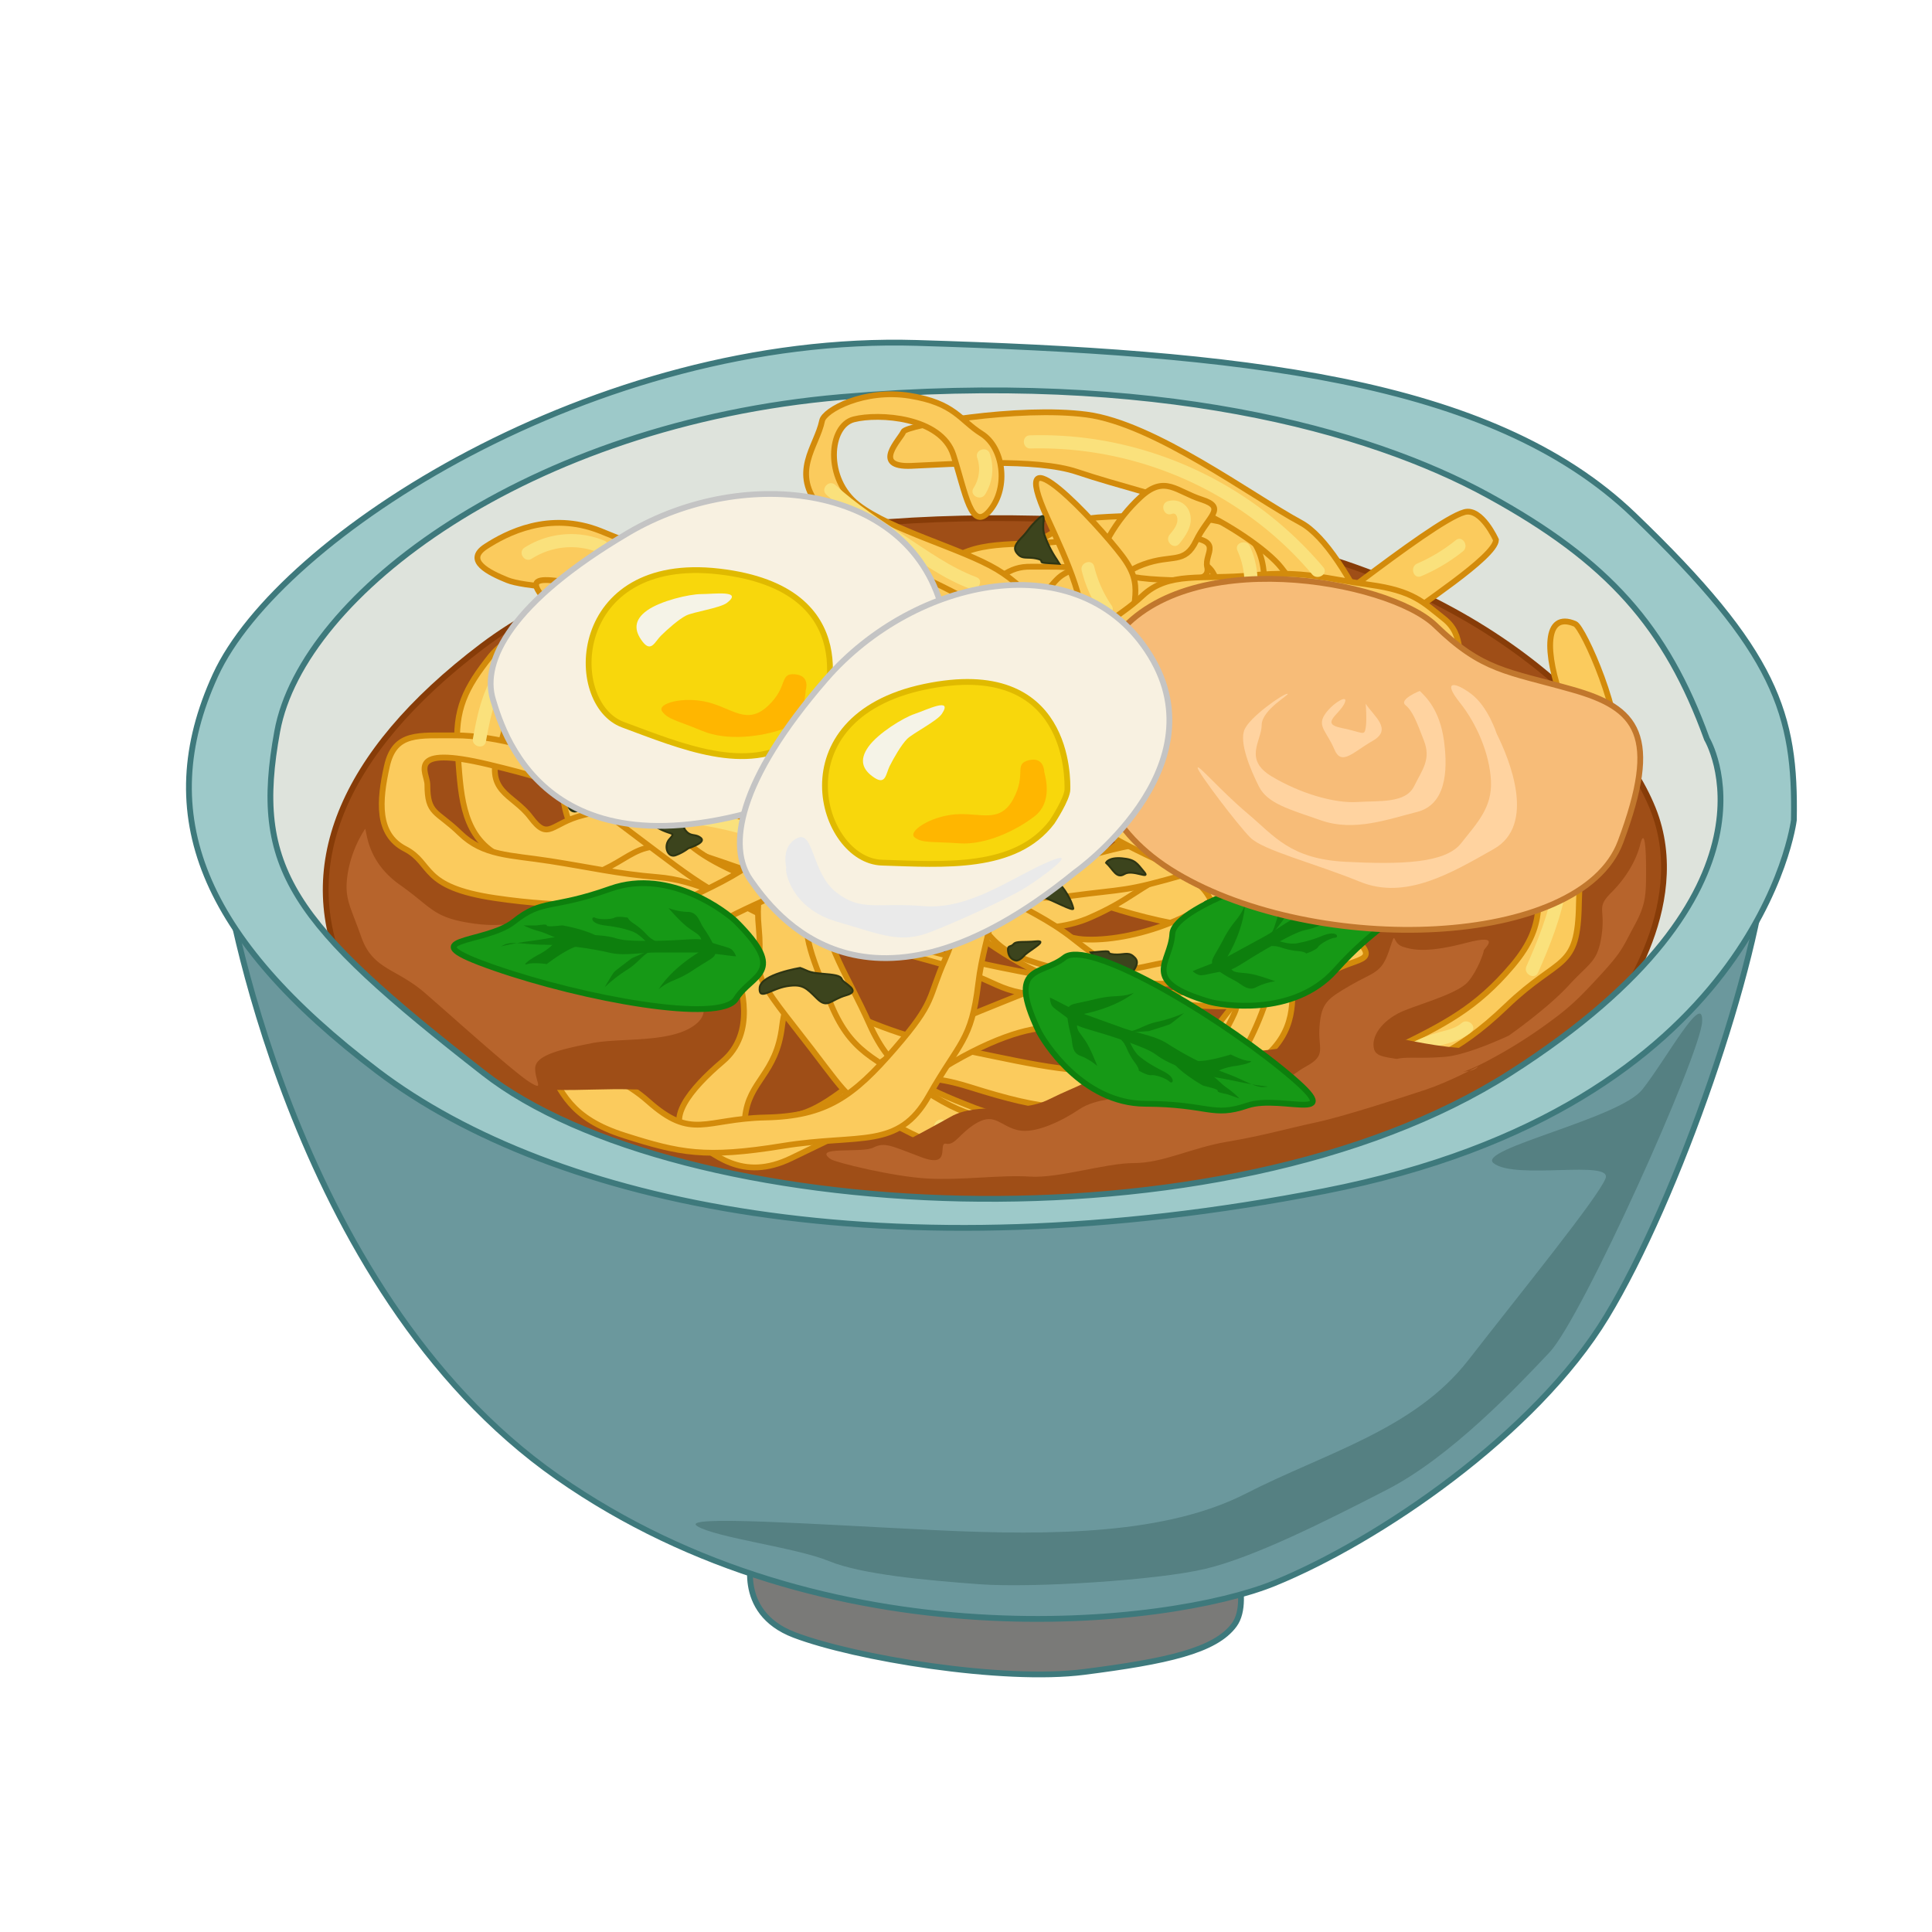 <svg xmlns="http://www.w3.org/2000/svg" viewBox="0 0 1000 1000"><defs><style>.cls-1{fill:#7a7a78;}.cls-1,.cls-2,.cls-5{stroke:#3e797c;}.cls-1,.cls-12,.cls-14,.cls-16,.cls-17,.cls-2,.cls-4,.cls-5,.cls-6,.cls-9{stroke-miterlimit:10;}.cls-1,.cls-12,.cls-14,.cls-16,.cls-17,.cls-2,.cls-4,.cls-5,.cls-6{stroke-width:3px;}.cls-2{fill:#6b989d;}.cls-3{fill:#dee3dc;}.cls-4,.cls-8{fill:#9f4e17;}.cls-4{stroke:#873c08;}.cls-5{fill:#9dc9c9;}.cls-6{fill:#fbcb5d;stroke:#d38b0b;}.cls-7{fill:#fae17c;}.cls-9{fill:#3c441d;stroke:#2e3513;}.cls-10{fill:#b7642c;}.cls-11{fill:#558082;}.cls-12{fill:#169916;stroke:#0d7f0d;}.cls-13{fill:#0d7f0d;}.cls-14{fill:#f7bc78;stroke:#c1772d;}.cls-15{fill:#ffd3a0;}.cls-16{fill:#f8f1e1;stroke:#c4c4c4;}.cls-17{fill:#f8d70c;stroke:#e0ba00;}.cls-18{fill:#f5f3e7;}.cls-19{fill:#ffb600;}.cls-20{fill:#eaeaea;}</style></defs><title>noodle</title><g id="Layer_2" data-name="Layer 2"><path class="cls-1" d="M389.65,803.87s-9.86,30.45,21.47,42.37,107.71,24.58,150.12,19.14S629,854.47,638.85,841s-4.19-46.34-4.19-46.34Z"/><path class="cls-2" d="M116.5,453.5s32,213,172,311,317,77,371,55,135-77,172-138,79-183,83-240S116.5,453.5,116.5,453.5Z"/><path class="cls-3" d="M210.5,543.5s-95-66-88-132,35-109,82-139,159-90,288-85,246,25,299,59,121,76,120,141-61,138-98,161-113,60-172,69-215,20-318-13S210.5,543.5,210.5,543.5Z"/><path class="cls-4" d="M833.5,524.5s43-54,22-106-105-132-251-146-281,6-355,62-97,116-70,172S328,615.75,421.77,623.13s206.91-1.49,281.32-22.06S833.5,524.5,833.5,524.5Z"/><path class="cls-5" d="M845.5,266.5c-74-71-205-84-371-89s-330,100-363,172-7,136,84,205,265,106,490,62,243-192,243-192C929.5,369.5,919.5,337.5,845.5,266.5Zm-64,289c-149,95-431,78-531,0s-120-106-107-177,130-159,292-173,273,17,335,51,92,68,113,126C883.5,382.5,930.5,460.5,781.5,555.5Z"/><path class="cls-6" d="M815.27,322.93c4.22,1.8,25.42,48.94,21.52,69.67S819.88,429.66,794.45,428s-35.28-7.39-51.14,6.32S686.16,491.64,613,479s-132.56-53.9-139.07-77.61,29.26-84.2,52.61-98.92,74.56-35.44,97.37-30.94,96,48.63,105.31,57.82,22.69,33.3,2.73,31.42-63.76-48-103.59-49.68-91,3.25-105,29.22-29.49,63-16.65,74.74S573.82,445.78,607,451.2s81.35-4.89,93.19-16.37S717.77,414.2,736.78,410s50.65-1.51,57.85-9.36,23.45-12.66,14.14-37.62S799.21,316.09,815.27,322.93Z"/><path class="cls-6" d="M774.32,279.46c-.3,8.93-41,34.68-52.24,44.07s-11.79,28.61-13.73,47.2-24.74,77.84-45.92,95.21-75.84,53.31-114.74,41.28-102.52-72.33-108.76-89.88,8.73-51.79,26.22-59.4,33.11-11,57.35-5.22,46.7,33.62,69,11.41,47.16-50.7,36.13-68.05-68.83-6.62-79.39,2.75-24.43,37.38-34,38.48-26.83-2.27-21.15-13.48,45.65-54.07,75-56,65.73-1.47,76.41,7.66,15,29.51.37,56.19S606.91,386.77,579.55,388s-46.76-3.46-63.62-13-47.63-7.54-52.09.19.67,47.27,5.93,58,66,51.3,90.71,53,67.35-11.82,82.74-36.48,37-64,40.23-84S682.72,317,704,301s45.16-33.48,54-35.92S774.32,279.46,774.32,279.46Z"/><path class="cls-6" d="M716.25,410.83c5-3.66,17.44-24.74,14.14-37.62s-31.75-89-57.12-102.68-75.65-51.29-110.81-55.94-93.67,5.42-94.89,8.9-17,18.56,4.19,17.64S536,237,557.57,244.28s45.09,12.44,61.16,19.29,37.23,21,44.49,30.29,21.08,27.88,27.95,44,19.47,38.23,20.8,53.25S714.26,412.29,716.25,410.83Z"/><path class="cls-6" d="M420.9,348.89c-5.42,1.6-43.11,1.86-65.48,7.62s-37.48,20.82-36.09,37.21,2.16,34.17,16.92,42.45,25.45,18.09,54.4,21.64,47.65,8.22,72.84,4.39,29.33-3.33,47.54-10.28,24-16.12,35-13.85,9.07,19.48-15.92,28.1-45.75,19.8-75.86,21.1S408,493.39,379.48,485s-39.26-4.47-57.22-23.57-28.67-28.92-30.95-50.07-19.18-31.39,10.63-55.3,35-30.3,66.52-31S394.94,319.16,420,327s24.95,22.23,16.74,22.58A99.35,99.35,0,0,1,420.9,348.89Z"/><path class="cls-6" d="M251.48,282.87c10.6-6.87,32.79-18.56,59.29-8.05s46.78,19.91,55.94,41.45,12,24.16,19,42.36,8.47,27.69,10.1,46.49.83,47.63,2.52,55.1,13.13,50.15,32,59.62S468.8,537.37,502,544.16s61.6,13.79,85.34,8,35.25-9.06,42.3-20.33,17.11-16.51,14.91-35.61-11.86-36.5-6.56-40.84,11.23-12.49,18.45-2.68,12.62,39.72,12.47,52.07,2.61,28.67-15.27,43.15,5.23,25.83-48.91,26.11-62.31,1.32-102.62-11.33-21.5,9.84-65.46-23.9-45.09-28.21-50.85-50.59S378,450.81,378,435.73s-1.86-58.87-7.12-69.6-8.3-17.47-17.84-32.13-12.49-19.34-34-24.58-47.54-5.49-56.61-9.21S240.15,290.21,251.48,282.87Z"/><path class="cls-6" d="M390.77,333.74c-14.11-6.31-50.45-9.47-73.11-10.55s-50.72.13-63.72,16.46-18.69,27.54-17.09,48.72,1.83,42.42,19.44,53.31,11.86,20.73,42.38,13.25,27.73-24.51,62.5-13,43.87,15.93,64,21.91,17.72,13.63,55.47,14.74,62.61,5.52,83.47-3.61,24.69-15.46,44.18-24.52,26.89-12.13,40-26.41,16.81-23.34,26.51-36.79,20.12-26.23,23.78-36.67,16.33-18.52-.59-13.68-16.9,5.53-35.4,21.41-18.3,20.67-30.86,31.49-23.59,25-40.22,36.7-35.59,33.06-56.8,34-38.07,7.13-69.39-3.85-47.59-22.62-67-27.95-23.23-14.08-44.56-15.9S319,417.72,302,421.88s-17.91,13.8-27.36,1.18-24.54-12.65-16-37,3.05-40.58,27.65-42.33,34.06-4.89,64.52,2,29.92,10.36,49.25,13.64,26.9,10.79,39.75,3.23S464.86,351.1,476,339s5.12-8.45,22.94-24.3,23.06-21.56,34.72-21.38,13.68-.59,29.53,1.47,22.13,4.52,37.24,5.24,26.09.93,24.4-6.54,9.67-14.12-13.71-15.85-41.17.4-63.32,2.73-44.24-1.51-58.73,12.14-15.51,21.91-28.09,32S406.14,340.61,390.77,333.74Z"/><path class="cls-6" d="M425.51,217.77c-2.78,13.57-16.66,26.77-.78,45.27s10.16,13.27,38.92,28.48,37,16.22,46.46,28.15S534.44,343.29,532.8,353s1.81,16.25-10.5,29.87-22.53,14.74-26.91,24.53-10.45,27.86,4.39,38.19,23.59,22.29,53.57,18.25,28-1.9,61.19-11.56,52.74-16.67,80.2-31.57S730.35,404.06,738,390s14.4-15.7,12.89-34.83,2.09-30.94-14-38.47-19-11.07-34-10-17.12-.16-27.62,10.57-10.81,14.93-21.87,22.92-12.23,12.83-32.16,11.63-24.69-.3-31.91-8.9-16.46-2.92-12.18-21.51-.07-23.88,14.78-29.32,21.2.28,27.2-12.23,16.09-17.06,2.88-21.29-19.06-12.88-31.59-1.38-22.76,28.41-24.16,43.55-6.74,34.56,1.86,43.1,19.56,24.51,36.7,24.46,24.24,5.8,43.61-6,18-25,40-25.13,30.59-6.71,36.57,4.69,19.33,19,6.92,33.28-45.25,31.43-62.77,38.36-57.45,18.93-84,24.19-43.41,14.84-59,1.83-16.29-30.11-1.77-43.07,34.18-33.7,29.28-52-19.5-38.91-37.79-49.78S461.2,274.48,444,261.18s-15-40.82-2.08-44.12,45.18-1.27,51.51,18.34,9.3,40.72,19.06,28.65,6.82-32.51-4.45-39.57-13.71-15.85-37.17-19.64S426.64,212.24,425.51,217.77Z"/><path class="cls-6" d="M542.16,268.25C553,292,562.73,312.52,561.61,335.91s-3.2,22.8-6.27,46.92-5.05,35.63,19.78,50.09,44.87,18.4,51.67,33.19,19,43,12.12,58.42-23.68,38.72-46.71,45.2-59,14.89-87.57,3.79S461.35,555.51,450,530s-22.24-38.79-26.22-67.41-18.05-40.5-.67-56.94,41.59-27.08,46.74-34.84,6.28-16.82-12.53-14.24-51.61,36.89-58.39,54.32,2.89,67.05,11.72,96.82,41.72,61.26,61.47,74.12,43.25,24.11,75.41,22.72,69.27-21.44,85.46-43.38,34.62-62.12,23.81-86.86-28.72-42.48-49.69-51.85-41.4-6.44-36.16-27.91,15-32.87,14.59-58.9,7.58-31.59-4.8-48S519.45,218.51,542.16,268.25Z"/><path class="cls-6" d="M221.21,406c0-5.81-11.86-20.73,31.77-10.28s45.15,13.81,76.32,37.14,41.87,33.15,78,43.93,29.83,8.3,74.92,20.75,25.67,17,79.79,19.33,70.75,6.38,85.65,2.31,19.93,1.19,35.14-11.8,32.57-7.58,19.66-20.73S666.86,465,653.29,471.68s-23.19,22.17-47,25.94-23.56,9.93-50.53-11.52-50.32-19.54-34.13-43,33.49-35.15,54-36,37.42,9.35,64.19,10.25,43.42,5.66,63.89,3.4,26.15,2.3,35.31-7.69S750.8,400.21,752.59,394s5.71-10.53,4.08-32.39,1.32-33-9.33-41.41-15.7-14.4-38.45-17.53-33.91-7.45-60.53-4.93-43.28-2.24-57.12,10.7-20.76,11.18-18.77,25.48-1.48,29.23,7.12,22.16,8.55-24.2,19.23-30.84S622,313.66,641.68,313s38.49-2,57.05,3.94,34.42,8,39.69,18.74,14,22.7,7.07,36.71S736.79,409,712,406s-54.78-14.76-89.68-13.26-67.25-1.89-86.59,10.6-39.3,26.37-37.79,45.5,11.95,38.55,27.33,45.43,40.08,11.47,63.24,14.15,32.56-1.84,52.79-9.57,39.84-14.06,29.24-5.38-45.57,23.91-78,19.82-121.45-18.74-142.62-32.9-73.74-24.92-94.47-44.59S325.53,409,305.9,398.88s-50.83-18.37-70-18.23-31.62-2.06-35.64,15.94-5.33,35.19,9.39,42.78,7.56,19.7,46.61,25.47,50.5,1.17,74.8,8.35,45.57,15.62,49.3,26.54,10.94,35-6.25,49.61-30.19,30.91-17.49,39.27,27.06,23.5,53.24,10.72,30.25-13.65,61.52-35.56,54.2-30.45,68.54-31.75,29,4.23,41-3.14-19.65-26.57-19.65-26.57,12.56-6.29-20,7.24S483,531.74,461,546.4s-33.77,27.5-49.38,30.92-27.91,20.4-26,1.12,16.19-22,19.2-47.44,24.34-39.43-1.59-52.71S360.74,455.66,340.3,454s-35-5.1-55.68-8.32-34.39-2.63-46.55-14.44S221.21,421.73,221.21,406Z"/><path class="cls-6" d="M602.79,385c-40.08-.92-87-7.12-126.08,7.6s-52,2.93-65.12,31.6-21.31,30.4-18.82,56.33-7.44,18.15,18.67,51.29,24.86,35.94,45.92,47.37,34.32,17,51.6,20.39,25.36,7.83,54.23,5.89,25.66,3,69-9.16,51-10.43,79.58-30.17,40.31-18.88,68-45.44,36.92-18,37.47-53,12.06-54-23.28-62.74-63.2-20.32-65.39.9,13.25-2.08,33.38,3.91,27-9.43,30.76,21.95,9,45.66-9.84,68-35.58,30.62-61.76,43.41-46.08,28-76,33.44-64,9.62-98.46,5.63-41.14-.28-67.93-17.63S440.11,545,429.35,518s-13.79-33.67-11.23-53.66,3.4-32.36,22.2-41.4,26.86-18.28,67.07-21.05,60.13-1.56,84.72-3.66,29.79,16.2,46.33-2,26.59-7.67,14-28.37-8.12-32.29-38.29-39-82.52-12.67-54.39,3.93,39.22-10.62,59,9.44,23.05,32.94,15.82,40.11S602.79,385,602.79,385Z"/><path class="cls-6" d="M287.53,315.85c4.93,4.76,17.73-2.14,55.39,12.69s46.46,4.74,58.84,25.5,31,23.39,16.48,52.12S398.63,444,368.43,459s-31,12.3-48.34,23.33-20.32,5.68-28.5,22.49-17.17,30.9-9,45.62,12.19,28.26,40.69,37.31,41.64,11.91,81.79,5.38,59.73,2.22,75.65-25.89,22.08-28.37,25.6-58,15.29-42.78-2.3-53.18-27-10.18-20.3,4,15,15.22,5.59,36.19-4.56,21.45-26.1,46.37-35.5,35.12-67,35.79-37.87,11.92-60.67-8.34-43.76-13.19-29.09-38.5,38.06-39.34,68.88-55.75,43.25-14.21,53.58-44.82,25.95-34,2.79-62.49S406.55,333.27,382,325.1s-27-17.65-58.61-19.71S261.07,290.26,287.53,315.85Z"/><path class="cls-7" d="M499,467.59c.73-11.68,8.64-21.69,17.38-28.84,9.24-7.56,20.22-12.67,31.65-15.91,26.53-7.52,54.58-4.59,81.63-2.31l48.64,4.09c4.38.37,4-6.48-.3-6.84L632,413.91c-15.29-1.28-30.6-2.77-45.95-2.7-26.11.11-53.73,5.36-74.31,22.49-10.47,8.72-18.78,20.23-19.65,34.19C491.84,472.28,498.69,472,499,467.59Z"/><path class="cls-7" d="M796.13,503.36c12.21-27.67,24.91-61.7,6.09-89.63-2.45-3.65-8.23,0-5.75,3.71,17.3,25.68,4.77,57.4-6.4,82.72C788.3,504.18,794.35,507.4,796.13,503.36Z"/><path class="cls-7" d="M781.26,419.25c8.12-.45,16.29-.65,24.39-1.37,7.09-.63,12.83-3.3,16.44-9.66,6.91-12.21,3.1-27.21,9.19-39.64,1.94-3.95-4.11-7.16-6.06-3.19-5.5,11.23-3.37,23.9-7.34,35.49-1,2.83-2.38,5.8-4.76,7.7-2.65,2.11-6.2,2.37-9.46,2.58-7.56.49-15.13.83-22.69,1.24C776.57,412.65,776.85,419.49,781.26,419.25Z"/><path class="cls-7" d="M735.66,298.21a91.61,91.61,0,0,0,21.53-12.83c3.39-2.73-.27-8.53-3.71-5.76a85.43,85.43,0,0,1-19.92,12.07C729.55,293.41,731.6,300,735.66,298.21Z"/><path class="cls-7" d="M533.41,232.13A185.92,185.92,0,0,1,653,272a178.53,178.53,0,0,1,26.18,25.31c2.8,3.33,8.6-.33,5.76-3.71a193.1,193.1,0,0,0-113.74-65.5,187.88,187.88,0,0,0-38.11-2.76C528.71,225.42,529,232.27,533.41,232.13Z"/><path class="cls-7" d="M275.23,289.19a37.78,37.78,0,0,1,34.41-3.26c4.05,1.66,7.27-4.39,3.2-6.06a45,45,0,0,0-41.32,3.56C267.81,285.8,271.5,291.57,275.23,289.19Z"/><path class="cls-7" d="M484.64,585.36a86.62,86.62,0,0,0,62,20.08c11.87-.89,23-4.47,33.57-9.76a190.54,190.54,0,0,0,31-19c10.45-8,19.64-17.56,26.08-29.14,2.15-3.86-3.92-7-6.06-3.19-10.74,19.29-29.57,32-48.54,42.35-10,5.43-20.34,9.93-31.66,11.44a81,81,0,0,1-30.66-1.83,77.53,77.53,0,0,1-31.09-16C485.91,577.46,481.27,582.5,484.64,585.36Z"/><path class="cls-7" d="M617.71,595.66c14-2.89,28-5.61,41.95-8.72,12.89-2.88,25.55-6.57,37.28-12.75,3.9-2.06.18-7.81-3.71-5.76-11.53,6.07-24.2,9.47-36.88,12.25-13.54,3-27.16,5.66-40.74,8.46C611.3,590,613.43,596.54,617.71,595.66Z"/><path class="cls-7" d="M601.29,443.24a395.21,395.21,0,0,0,40.71,20c4,1.7,7.26-4.34,3.2-6.06a394.21,394.21,0,0,1-40.71-20C600.64,435,597.45,441.08,601.29,443.24Z"/><path class="cls-7" d="M564.12,402.2q1.41-10.05,3.73-19.93c1-4.29-5.66-5.82-6.67-1.53q-2.32,9.88-3.73,19.93C556.84,405,563.51,406.57,564.12,402.2Z"/><path class="cls-7" d="M579.39,340.35c8.47-7.36,17.1-14.17,28.49-16,11.77-1.91,24.16-1.75,36.06-1.57a339,339,0,0,1,36.16,2.45c11.06,1.36,22.75,2.59,32.55,8.3,3.82,2.23,7-3.84,3.2-6.05-10.53-6.14-23-7.57-34.88-9a354.43,354.43,0,0,0-38.66-2.56c-12.56-.14-25.78-.34-38.14,2.2-11.83,2.44-20.94,9.92-29.83,17.64C571,338.61,576.09,343.22,579.39,340.35Z"/><path class="cls-7" d="M658.43,378l23-14.35c3.74-2.33,0-8.09-3.71-5.76l-23,14.35C651,374.53,654.68,380.29,658.43,378Z"/><path class="cls-7" d="M613.67,364.12a114,114,0,0,0,21.26-1.9c5.78-1.06,12.89-2,16.78-6.91,2.73-3.44-2.3-8.09-5.05-4.63-3.18,4-10.73,4.54-15.45,5.29a109.86,109.86,0,0,1-17.84,1.31C609,357.26,609.27,364.1,613.67,364.12Z"/><path class="cls-7" d="M606,397.5a98.48,98.48,0,0,0,30.79-4.31c4.22-1.28,2.13-7.8-2.1-6.51a92.62,92.62,0,0,1-29,4C601.29,390.57,601.6,397.41,606,397.5Z"/><path class="cls-7" d="M427.73,256.06c11,10.1,23.59,18.26,36,26.45s24.56,17.05,38.48,22.3c4.08,1.54,7.32-4.5,3.2-6.05-13.53-5.1-25.39-13.7-37.39-21.59C455.72,269.05,443.29,261,432.36,251,429.11,248,424.48,253.08,427.73,256.06Z"/><path class="cls-7" d="M509.93,255.85a24.78,24.78,0,0,0,2.4-21c-1.39-4.18-7.92-2.09-6.52,2.1a18,18,0,0,1-1.93,15.67C501.55,256.41,507.62,259.58,509.93,255.85Z"/><path class="cls-7" d="M606.48,266c2.63-.94,3.25,2.35,2.81,4.29-.55,2.48-2.34,4.55-3.89,6.47-2.76,3.42,2.27,8.07,5.05,4.63,3.56-4.43,7.21-9.76,5.42-15.75a9,9,0,0,0-11.5-6.16C600.23,260.93,602.31,267.46,606.48,266Z"/><path class="cls-7" d="M559.89,295.37a67.29,67.29,0,0,0,9.72,21.75c2.47,3.63,8.25-.05,5.76-3.71a61.71,61.71,0,0,1-9-20.14C565.36,289,558.84,291.1,559.89,295.37Z"/><path class="cls-7" d="M640.5,285a40.71,40.71,0,0,1,3.56,18.68c-.19,4.4,6.66,4.08,6.84-.3A45.54,45.54,0,0,0,647,282.85C645.25,278.87,638.71,280.92,640.5,285Z"/><path class="cls-7" d="M501.15,429.26q1-5.83,2.08-11.66c.48-2.71.66-6.67,3.11-8.43,3.55-2.57-.13-8.35-3.71-5.76-3.22,2.33-4.69,5.64-5.49,9.46-1,4.92-1.78,9.91-2.67,14.86C493.7,432.06,500.37,433.6,501.15,429.26Z"/><path class="cls-7" d="M350.3,425.68a169.2,169.2,0,0,1,46.84,10.41c4.08,1.54,7.32-4.5,3.2-6A180.4,180.4,0,0,0,350,418.84C345.62,418.5,346,425.35,350.3,425.68Z"/><path class="cls-7" d="M414.51,437.36a100.68,100.68,0,0,1,33.7-34.65c3.74-2.33,0-8.09-3.71-5.75a107.9,107.9,0,0,0-36.05,37.21C406.22,438,412.29,441.16,414.51,437.36Z"/><path class="cls-7" d="M296.79,402.27c.51,4.35,7.35,4.09,6.84-.3-1.06-9.13-2.41-19.44,1.65-28.06,2.15-4.54,5.81-8.07,9.3-11.59,3.78-3.82,7.71-7.48,11.74-11,3.31-2.91-1.77-7.51-5.05-4.63-4.65,4.09-9.16,8.35-13.47,12.8-3.55,3.66-7,7.48-9,12.22C294.67,381.35,295.61,392.1,296.79,402.27Z"/><path class="cls-7" d="M251.51,383.79c2-10.81,4.08-22.14,10.13-31.51,6.8-10.53,18.22-14.21,30.19-15,13.6-.89,27.49-.39,41.1.1a246.76,246.76,0,0,1,43.6,5.12c15.37,3.35,30.64,7.35,46.42,4.48,4.32-.79,2.18-7.3-2.1-6.52-15,2.74-30.1-2-44.69-5.05a256.85,256.85,0,0,0-44.86-4.91c-14.06-.47-28.57-1.2-42.59.16-12,1.16-23.5,5.39-31,15.31-7.87,10.46-10.64,23.65-12.91,36.27C244.06,386.58,250.73,388.13,251.51,383.79Z"/><path class="cls-7" d="M483.83,365.05a68.93,68.93,0,0,1,23.28-.15c4.34.73,5.89-5.94,1.54-6.67a74.28,74.28,0,0,0-25.11,0C479.25,359,479.5,365.8,483.83,365.05Z"/><path class="cls-7" d="M609.47,403.26q13.1-11.89,27-22.81c3.44-2.69-.23-8.48-3.71-5.76q-14.62,11.44-28.38,23.94C601.15,401.6,606.22,406.2,609.47,403.26Z"/><path class="cls-7" d="M653.18,396.89a91,91,0,0,1,25.94.78c4.33.76,5.88-5.91,1.54-6.68a97.64,97.64,0,0,0-27.78-.94C648.53,390.54,648.79,397.38,653.18,396.89Z"/><path class="cls-7" d="M397.5,300.05a19.69,19.69,0,0,0,4.37-4.91c1.11-1.68,2-3.64,3.73-4.83,3.85-2.67,10-1,14.24-.31q17.13,2.64,34,6.68c4.29,1,5.82-5.66,1.53-6.68-12.52-3-25.19-5.51-37.94-7.26-4.62-.64-9.52-1.12-13.87.93a13.54,13.54,0,0,0-5.09,4.23c-1.56,2.07-2.6,4.74-4.67,6.39C390.37,297,394,302.79,397.5,300.05Z"/><path class="cls-7" d="M720.33,555.16a62.77,62.77,0,0,1,20.93-12.59c7-2.51,14.38-3.35,20.23-8.38,3.34-2.87-1.74-7.47-5-4.63-2.86,2.46-6.66,3.4-10.22,4.37a80.61,80.61,0,0,0-11.41,3.86,72.36,72.36,0,0,0-19.53,12.74C712,553.49,717.08,558.1,720.33,555.16Z"/><path class="cls-8" d="M256,486c10-1,25-2,47,4s41,5,44,11-3,23-1,37,8.79,26.74-18.6,25.87S272,568,261,556,256,486,256,486Z"/><path class="cls-8" d="M770,543c-42,0-57-14-87-5s-52,6-75,7-29-3-35,6-14,10-30,18-36.78,1-50.89,9-48.79,26.13-48.79,26.13L584,613l111-24Z"/><path class="cls-9" d="M482.05,423C484.4,428.9,491,435.77,494,436s6.32-3.47,8.49-5.29,7.66-7.36,4.76-8.62-5.41,4.55-9.4,4.2S481.22,420.87,482.05,423Z"/><path class="cls-9" d="M462,474.15c8,.69,12.22-1.95,15,1.29s1.38,7.15,5.63,4.51,9.57-6.2,9.4-4.2-3.25,2.73-7.5,5.37-4-.35-5.41,4.55,1.3,8.14-5.59,6.54-8.06.3-9.62-4.85S462,474.15,462,474.15Z"/><path class="cls-9" d="M305.11,416.28c2.07-.82,9.31-3.2,6.49-5.46s-5-.43-7.71-3.68,2.25-2.81-5.63-4.5-15-.3-8.32,3.29,8.88,1.78,5.55,5.5-.87,10,3.29,8.32A24.89,24.89,0,0,0,305.11,416.28Z"/><path class="cls-9" d="M356.17,439.14c2.08-.82,9.32-3.2,6.5-5.46s-5-.43-7.71-3.68,2.25-2.81-5.63-4.5-15-.3-8.32,3.29,8.88,1.78,5.55,5.5-.87,10,3.29,8.32A24.68,24.68,0,0,0,356.17,439.14Z"/><path class="cls-9" d="M403.4,314.94l1.76,2.1c3.53,4.24,5.86,7.28,8.07,11.81,2.56,5.24-.13,13,4.38,7.4s3.51-5.71,6.93-10.44,3.59-6.71.78-9-5-.44-10-.87.18-2-5.89-1.51Z"/><path class="cls-9" d="M564.58,493c.62.74,1.21,1.43,1.76,2.1,3.53,4.24,5.87,7.28,8.08,11.81,2.55,5.24-.13,13,4.37,7.4s3.51-5.72,6.93-10.44,3.6-6.71.78-9-5-.44-10-.87.17-2-5.89-1.52Z"/><path class="cls-9" d="M323.82,478.13c2.64,4.25,5.37,7.5,9.27,8.84s17.2-1.52,7.63,4.68-11,11.09-13.74,7.84-3.37-7.32-4.2-9.4-8,.3-8.62-4.77-.21-9.05,2.95-10.78,7.23-2.38,8.14-1.3S323.82,478.13,323.82,478.13Z"/><path class="cls-9" d="M414.18,501c3.9,1.34,3.81,2.34,10.78,2.95s10,.86,10.79,2.94,10.52,5.93,2.3,8.23-9.66,7.19-15.21,1.69-7.36-7.67-15.51-6.37-14.72,7.76-14.12.79S414.18,501,414.18,501Z"/><path class="cls-9" d="M548.88,406.35a16.75,16.75,0,0,0,9.23-2.21s4.15-1.65-1.82-2.17S548.88,406.35,548.88,406.35Z"/><path class="cls-9" d="M594.1,394.22q1.36,1.62,5.72,3.5c2.9,1.26,7,.61,6.15-1.47s-.56-5.07-5.46-6.5S594.1,394.22,594.1,394.22Z"/><path class="cls-9" d="M473.68,370.7c-3.33,3.73-10.82,9.1-4.67,7.63s10.13-1.13,11.3-3,3.08-.73,2.34-3.81-2.64-4.24-4.64-4.42S473.68,370.7,473.68,370.7Z"/><path class="cls-9" d="M572.49,446.54c3.72,3.34,5.28,8.49,9.53,5.85s13.77,3.2,10.13-1.13-4.46-6.41-11.43-7S572.49,446.54,572.49,446.54Z"/><path class="cls-9" d="M555.52,470.12c-1.52-6.22-7.08-13.93-10-14.6s-6.74,2.57-9.14,4.07-8.61,6.24-5.9,7.88,6-3.76,9.88-2.87S556.05,472.29,555.52,470.12Z"/><path class="cls-9" d="M701.7,457.42c-7.8-1.78-12.37.25-14.63-3.34s-.39-7.27-5-5.24-10.34,4.82-9.89,2.87,3.59-2.26,8.16-4.29,3.9.89,6-3.76-.17-8.24,6.43-5.71,8,.81,8.86,6.13S701.7,457.42,701.7,457.42Z"/><path class="cls-9" d="M649.57,492c-2.18.53-9.67,1.89-7.19,4.51s4.87,1.11,7.13,4.71-2.62,2.47,5,5.23,14.84,2.37,8.69-2.11-8.55-3-4.74-6.22,2.23-9.74-2.11-8.69A24.55,24.55,0,0,0,649.57,492Z"/><path class="cls-9" d="M636.57,321c-2.18.53-9.67,1.89-7.19,4.51s4.87,1.11,7.13,4.71-2.62,2.47,5,5.23,14.84,2.37,8.69-2.11-8.55-3-4.74-6.22,2.23-9.74-2.11-8.69A24.55,24.55,0,0,0,636.57,321Z"/><path class="cls-9" d="M630.61,464.72c-2.17.53-9.67,1.89-7.19,4.51s4.88,1.11,7.13,4.71-2.62,2.47,5,5.23,14.85,2.37,8.69-2.11-8.55-3-4.73-6.22,2.22-9.74-2.12-8.69A24.55,24.55,0,0,0,630.61,464.72Z"/><path class="cls-9" d="M661.3,411.21l-1.45-2.32c-2.91-4.68-4.81-8-6.37-12.8-1.81-5.55,1.92-12.9-3.32-7.94s-4.26,5.18-8.3,9.38-4.48,6.16-2,8.78,4.87,1.11,9.75,2.23-.45,1.95,5.62,2.31Z"/><path class="cls-9" d="M548.36,291.82c-.51-.81-1-1.58-1.45-2.32a54.43,54.43,0,0,1-6.38-12.8c-1.81-5.54,1.92-12.9-3.31-7.94s-4.26,5.18-8.3,9.39-4.49,6.15-2,8.77,4.88,1.12,9.75,2.23-.45,2,5.63,2.31Z"/><path class="cls-9" d="M693.75,408.37c-2-4.57-4.29-8.16-8-10s-17.24-.86-6.91-5.68,12.42-9.47,14.68-5.88,2.34,7.72,2.87,9.89,8,.81,7.88,5.91-1,9-4.4,10.27-7.49,1.37-8.25.17S693.75,408.37,693.75,408.37Z"/><path class="cls-9" d="M607.41,373.25c-3.68-1.87-3.46-2.84-10.28-4.4s-9.75-2.23-10.28-4.41-9.61-7.32-1.14-8.46,10.56-5.8,15.29.42,6.24,8.6,14.49,8.43,15.65-5.65,14.09,1.17S607.41,373.25,607.41,373.25Z"/><path class="cls-9" d="M461,448.5a16.76,16.76,0,0,0-9.45.92s-4.34,1.06,1.51,2.4S461,448.5,461,448.5Z"/><path class="cls-9" d="M414.5,454.3c-.76-1.2-2.48-2.62-5.18-4.27s-6.83-1.56-6.3.62-.14,5.09,4.51,7.18S414.5,454.3,414.5,454.3Z"/><path class="cls-9" d="M530.53,494.16c3.82-3.24,12-7.52,5.68-6.91S526,487,524.6,488.7s-3.15.3-2.84,3.45,2,4.57,4,5S530.53,494.16,530.53,494.16Z"/><path class="cls-9" d="M443.1,405.44c-3.23-3.81-4.06-9.13-8.63-7.1s-13.2-5.07-10.2-.28,3.54,7,10.36,8.52S443.1,405.44,443.1,405.44Z"/><path class="cls-10" d="M189,429c1,2,1,17,18,29s17,17,38,20,23-4.77,32.49,8.62S294,509,305,510s33.44,0,43.22,0S372,522,359,531s-38,6-53,9-29,6-29,13,5,12-3,7-39-33-54-46-27-12-33-29-9-20-7-33A60.72,60.72,0,0,1,189,429Z"/><path class="cls-10" d="M430,600c2.32,1.62,32,9,50,10s38-2,53-1,39-7,54-7,30-8,48-11,32.77-7.2,46.39-10.1S726,568,738,564s27-12,27-12-3,6-24,0-29-3-30-10,6-15,16-19,28-9,33-15,8-15,8-16,10-9-9-4-27,4-33,2-3-10-7,2-8,11-20,18-15,9-16,21,4,15-7,21-21,19-32,16-24-9-31-12-11-9-15-5-2,12-10,15-20.61,2.27-29.3,8.13S536,587,527,585s-12-9-21-4-11.49,12-16.25,11S493,605,477,599s-19-8-25-5S420,593,430,600Z"/><path class="cls-10" d="M781,536s20-14,31-26,15-12,17-26-3-14,5-22,13-17,15-25,3,0,3,13,0,18-6,29-6,13-17,25-16,17-27,25a249,249,0,0,1-30,19c-11,6-19,9-29,10s-23,6-24,2,.17-11.26,5.09-12.13S736,548,748,547,781,536,781,536Z"/><path class="cls-11" d="M773,602c-8.82-7.22,65-23,77-38s32-52,31-35-62,153-79,171-51,54-84,71-69,35-94,41-90,10-117,8-61-5-78-12-58-12-68-18,61-1,123,2,120,2,161-19,87-33,115-69,67-84,71-94S784,611,773,602Z"/></g><g id="Layer_3" data-name="Layer 3"><path class="cls-12" d="M625.92,518.49c5.59,1.65,43.24,8.34,65.21-16.14s28.36-21.12,35.8-38.83,45.36-33.79-2.69-25.86-116.63,30.46-117.45,45.7S589.29,507.68,625.92,518.49Z"/><path class="cls-13" d="M617.31,502.68c1.76-.95,13.25-4.93,18.52-7.8l17.57-9.56c9.66-5.26,14.86-10.36,22.84-12.43a166.07,166.07,0,0,0,30.9-12.26c8.78-4.78,15.88-6.37,18.44-10s.88-.48-11.34,8.45-13.9,12.12-27.55,18.41-7.58.71-25.15,10.27-21.88,14.19-27.23,14.82-10.22,2.14-12.45,2.22S617.31,502.68,617.31,502.68Z"/><path class="cls-13" d="M644.32,468.63c-2.88,7.26-6,7.82-11,17.39s-7.2,11.05-5.33,13.86,8.26,6.17,11.45,7.85,6.46,5.59,10.85,3.2a31,31,0,0,1,9.74-3s-8.61-3.28-13.56-4-8.06-.17-9.49-2.8-8.71,7-.72-7.59S644.32,468.63,644.32,468.63Z"/><path class="cls-13" d="M669.39,456.12a74.06,74.06,0,0,1-6,13.83c-3.55,6.2-3.31,12.9-7.7,15.29s-10.62,3.5-3.44,4.15,6.7-.24,10.77,1a37.3,37.3,0,0,0,9,1.92c3.59.32,4.07,1.2,4.07,1.2s4.87-1.51,6.15-3.35,6.55-4.7,8.78-4.78,1.2-4.06-6.3-1.12A61.36,61.36,0,0,1,671,488.29c-3.12.55-7.19-.65-8.54-1.05s-4.15-3.43-4.15-3.43l6-7.82s4.16-9.09,4.56-10.45S669.39,456.12,669.39,456.12Z"/><path class="cls-13" d="M701.48,452.32s-4.56,10.45-8.88,15.08-10.38,10.2-9.5,9.73-5.43-1.6,0,0,20-2.94,20.91-3.42,6.55-4.7,7-3.82,3.51-1.91,5.27-2.87l5.27-2.87a45.75,45.75,0,0,0-8.46,1.19c-4,1-12.06.87-13.33,2.7s-4.8,3.75-3.52,1.92,6.55-4.71,7.35-7.42a30.48,30.48,0,0,1,3.76-7.74c1.28-1.83,3-5,3-5s2.08-4.55-.08-2.24S701.48,452.32,701.48,452.32Z"/><path class="cls-14" d="M576.42,331.1c-.61.84-40.54,77.38,32.42,120.87S818.15,491,838.79,435.75s8.84-69.28-25.06-78.86S767.3,347.31,743,323.73,612.53,281,576.42,331.1Z"/><path class="cls-15" d="M774.67,379.74c6.63,13.27,20.64,47.17-1.47,59.7S727.5,466,703.92,456.39s-50.12-16.22-56.75-22.85-27.27-33.9-27.27-36.11,11.79,11.79,25.79,23.58,22.11,23.59,50.86,25.06,51.59.74,59.7-9.58,16.21-18.43,15.47-32.43-7.37-29.48-16.21-40.53-3-11.06,5.89-4.43S774.67,379.74,774.67,379.74Z"/><path class="cls-15" d="M734.87,357.63c3,2.95,10.32,9.58,12.53,25.8s.74,33.16-14,36.85S701,430.59,684,424.7s-28-8.85-32.43-17.69-10.32-22.85-7.37-29.48,19.9-18.43,22.11-18.43-13.27,8.11-13.27,16.22-9.58,17.69,5.16,26.53,32.43,14,44.22,13.27,25.06.73,29.48-8.11,8.85-14,5.16-23.58S731.19,368,727.5,365,734.87,357.63,734.87,357.63Z"/><path class="cls-15" d="M706.87,364.26c4.42,6.64,14,13.27,3.68,19.17s-16.21,13.26-19.9,4.42-8.84-11.79-5.16-17.69,13.27-11.79,10.32-5.9-12.53,10.32-1.47,12.53,11.79,4.42,12.53,0S706.87,364.26,706.87,364.26Z"/><path class="cls-16" d="M415.7,411.62s87.95-26.43,72.56-93.81-102.66-77.63-163.11-42-76,66.29-70,86.22S285.34,460.75,415.7,411.62Z"/><path class="cls-17" d="M425.57,369.58c1.31-3.91,23.81-64.8-53.34-73.77s-79.79,68.19-49.76,79.3,64.15,25.71,90.11,8C412.58,383.15,424,374.32,425.57,369.58Z"/><path class="cls-18" d="M376.32,312c-3.53,2.74-17.4,4.71-21.2,6.61s-9.81,7.25-13,10.41-5.07,8.85-9.49,3.15S327.92,321,334.89,316s21.83-8.51,28.16-8.5S384.87,305.32,376.32,312Z"/><path class="cls-19" d="M417.05,357.23c-.33,4.11-1.29,16.44-12.05,20.22s-28.47,6.28-41.43.89-18-6-20.85-10.15,11.08-7.89,23.72-4.71,20.22,12,31,1.94,5.72-17.07,13.94-16.42S417.05,357.23,417.05,357.23Z"/><path class="cls-16" d="M556.5,451.5s75-53,39-112-122-41-168,12-51,87-39,104S448.5,539.5,556.5,451.5Z"/><path class="cls-17" d="M552.5,408.5c0-4.12,2-69-74-53s-54,90-22,91,69,4,88-21C544.5,425.5,552.5,413.5,552.5,408.5Z"/><path class="cls-18" d="M487.5,369.5c-2.48,3.72-15,10-18,13s-7,10-9,14-2,10-8,6-8-9-3-16,18-15,24-17S493.5,360.5,487.5,369.5Z"/><path class="cls-19" d="M540.5,399.5c1,4,4,16-5,23s-25,15-39,14-19,0-23-3,8-11,21-12,23,5,30-8,0-18,8-20S540.5,399.5,540.5,399.5Z"/><path class="cls-12" d="M381,477c-4.12-4.12-34-28-65-17s-35,5-50,17-56,8-10,24,117,29,125,16S408,504,381,477Z"/><path class="cls-13" d="M381,495c-2,0-14-2-20-2H341c-11,0-18,2-26,0a165.62,165.62,0,0,0-33-4c-10,0-17-2-21,0s-1,0,14-2,18-4,33-3,7,3,27,3,26-2,31,0,10,3,12,4S381,495,381,495Z"/><path class="cls-13" d="M341,512c6-5,9-4,18-10s11.61-6.27,11.3-9.63S366,483,364,480s-3-8-8-8a31,31,0,0,1-10-2s6,7,10,10,7,4,7,7,11-2-3,7S341,512,341,512Z"/><path class="cls-13" d="M313,511a73.71,73.71,0,0,1,11.92-9.25C331,498,334,492,339,492s11,2,5-2-6-3-9-6a37.36,37.36,0,0,0-7-6c-3-2-3-3-3-3s-5-1-7,0-8,1-10,0-3,3,5,4,11,2,14,3,6,4,7,5,2,5,2,5l-9,4s-8,6-9,7S313,511,313,511Z"/><path class="cls-13" d="M283,499s9-7,15-9,14-4,13-4,4,4,0,0-19-7-20-7-8,1-8,0-4,0-6,0h-6a45.37,45.37,0,0,0,8,3c4,1,11,5,13,4s6-1,4,0-8,1-10,3a30.39,30.39,0,0,1-7,5c-2,1-5,3-5,3s-4,3-1,2S283,499,283,499Z"/><path class="cls-12" d="M537.39,533.31c2.48,5.28,22.51,37.86,55.41,38s34.62,7.15,52.8.93S701,583.67,663.13,553s-100.27-66.89-112.2-57.36S521.12,498.77,537.39,533.31Z"/><path class="cls-13" d="M543.48,516.38c1.88.67,12.5,6.62,18.14,8.65l18.82,6.77c10.35,3.72,17.62,4.21,24.47,8.8a165.94,165.94,0,0,0,29.7,14.94c9.41,3.38,15.32,7.63,19.76,7.1s.94.34-13.85-2.85-18.29-2.33-32.07-8.35-5.57-5.19-24.39-12-25.14-6.92-29.17-10.5-8.4-6.21-9.94-7.82S543.48,516.38,543.48,516.38Z"/><path class="cls-13" d="M586.88,513.92c-7.34,2.67-9.83.72-20.33,3.32s-13,2-13.89,5.24.87,10.27,1.74,13.77.12,8.54,4.82,10.23a30.78,30.78,0,0,1,8.73,5.27s-3.27-8.62-6-12.8-5.23-6.13-4.22-9-11-1.84,5.19-5.57S586.88,513.92,586.88,513.92Z"/><path class="cls-13" d="M612.88,524.34A74.51,74.51,0,0,1,598.53,529c-7,1.47-11.84,6.1-16.54,4.41s-9.68-5.61-5.38.19,4.63,4.85,6.43,8.69a37,37,0,0,0,4.56,8c2.14,2.9,1.81,3.84,1.81,3.84s4.36,2.64,6.58,2.37,7.87,1.77,9.41,3.39,3.84-1.81-3.35-5.46-9.67-5.6-12.16-7.56-4.29-5.8-4.89-7.08-.19-5.38-.19-5.38l9.82-.71s9.56-2.94,10.84-3.54S612.88,524.34,612.88,524.34Z"/><path class="cls-13" d="M637.05,545.79s-10.84,3.54-17.16,3.39-14.53-1-13.59-.64-2.41-5.12,0,0,15.51,13,16.45,13.36,7.87,1.77,7.53,2.71,3.76,1.35,5.65,2l5.64,2a44.66,44.66,0,0,0-6.51-5.53c-3.43-2.3-8.66-8.43-10.88-8.17s-6-1.09-3.76-1.35,7.86,1.77,10.42.56a30.42,30.42,0,0,1,8.28-2.33c2.22-.27,5.72-1.13,5.72-1.13s4.78-1.47,1.62-1.55S637.05,545.79,637.05,545.79Z"/><path class="cls-20" d="M407,449.1c-1,.9,2,20.9,26,27.9s33,11.54,49,5.27,37.61-16.44,46.3-21.35,33-22.8,14.36-14.86S502,471,478,469s-32,3-45-7-11.68-32.4-20.34-28.2S407,449.1,407,449.1Z"/></g></svg>